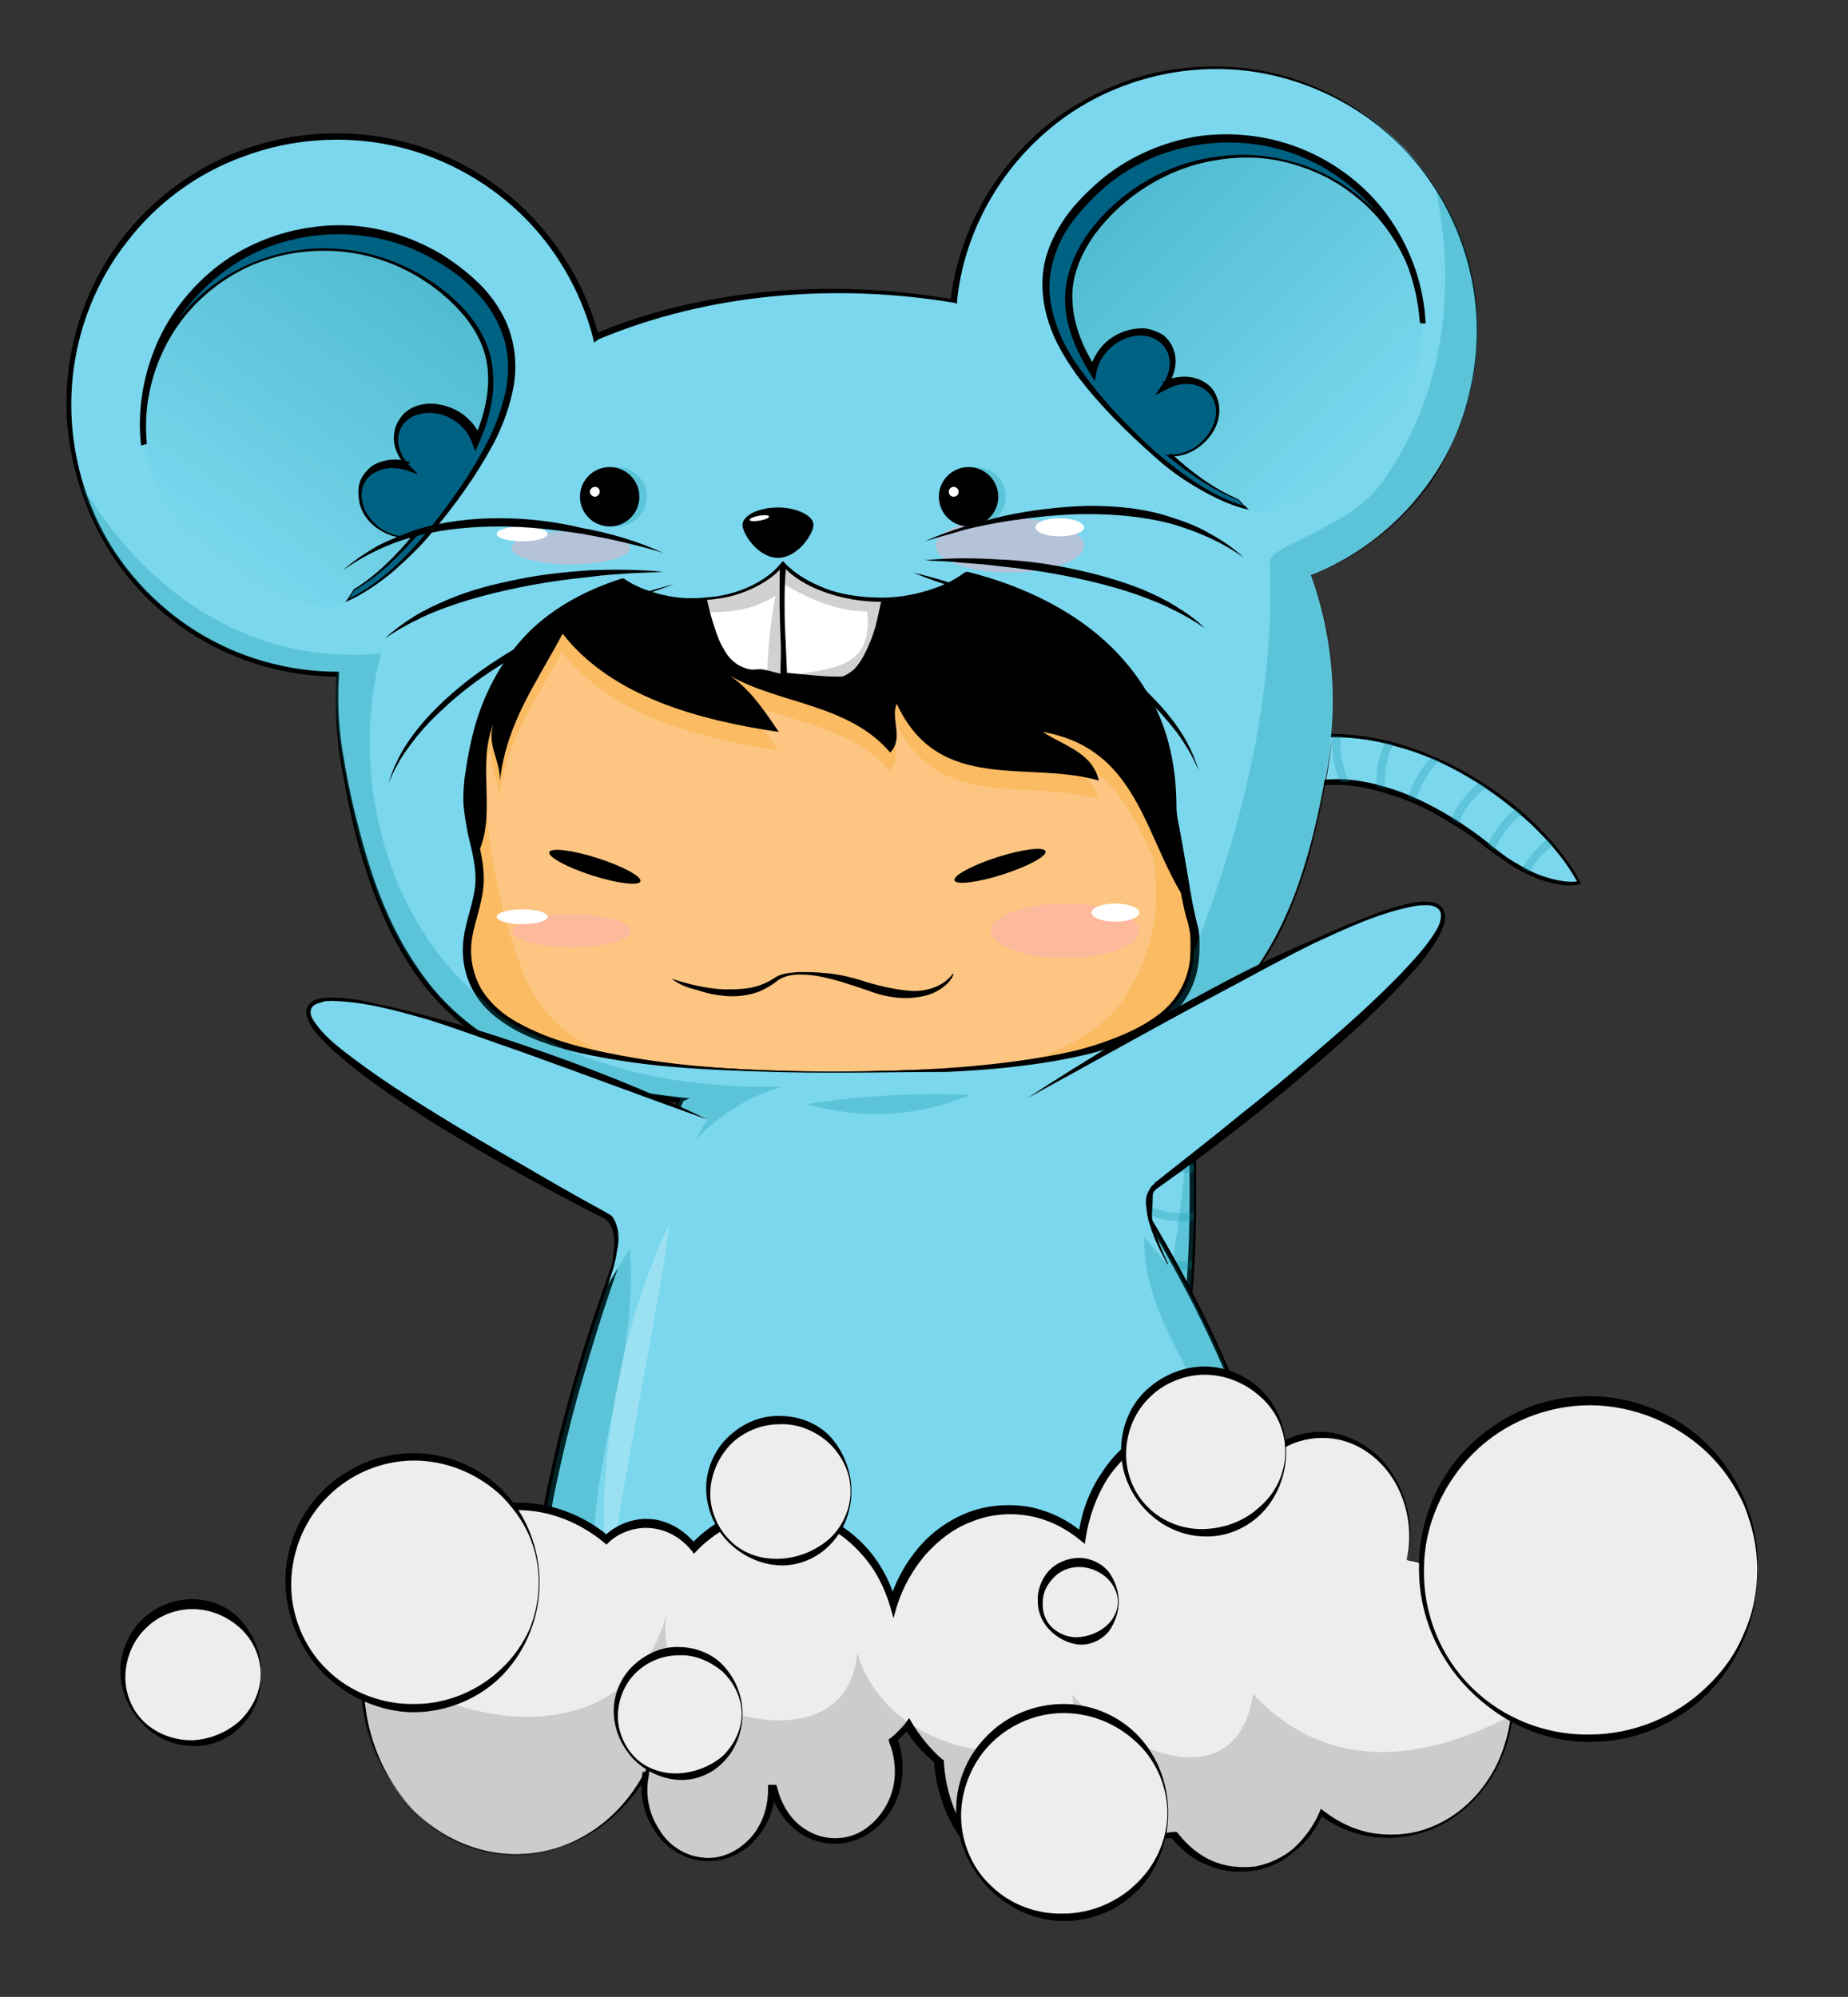 <?xml version="1.0" encoding="utf-8"?>
<!-- Generator: Adobe Illustrator 15.1.0, SVG Export Plug-In . SVG Version: 6.00 Build 0)  -->
<!DOCTYPE svg PUBLIC "-//W3C//DTD SVG 1.1//EN" "http://www.w3.org/Graphics/SVG/1.1/DTD/svg11.dtd">
<svg version="1.1" id="rat" xmlns="http://www.w3.org/2000/svg" xmlns:xlink="http://www.w3.org/1999/xlink" x="0px" y="0px"
	 width="224px" height="242px" viewBox="0 0 224 242" style="enable-background:new 0 0 224 242;" xml:space="preserve">
<rect x="0" y="0" width="224" height="242" fill="#333333" stroke="none"/>
<style type="text/css">
<![CDATA[
	.st0{fill:#7AD7EE;}
	.st1{opacity:0.14;}
	.st2{opacity:0.18;}
	.st3{opacity:0.25;}
	.st4{fill:#EDEDED;}
	.st5{opacity:0.38;fill:url(#SVGID_3_);}
	.st6{opacity:0.38;fill:url(#SVGID_4_);}
	.st7{opacity:0.45;fill:#FDACBD;}
	.st8{opacity:0.24;fill:#F69D01;}
	.st9{fill:#FCC581;}
	.st10{opacity:0.25;fill:#078D9E;}
	.st11{fill:#FFFFFF;}
	.st12{fill:none;stroke:#078D9E;stroke-miterlimit:10;}
	.st13{fill:#006283;}
	.st14{opacity:0.25;clip-path:url(#SVGID_2_);}
]]>
</style>
<g>
	<g>
		<g>
			<path class="st0" d="M111.8,173.8c0,0,31.5,7.4,27-38.6c-4.5-46,19.7-53,40-40.7c9.4,5.7,12.6,12.5,12.6,12.5s-4,1.2-11.1-4.6
				c0,0-31.3-26.5-36.4,19.1c0,0,3.5,44.4-3.8,50.4c-7.3,6.1-29,17.6-36.1,5.4L111.8,173.8z"/>
			<g>
				<path d="M111.8,173.8c6.1,1.1,12.8-0.1,17.7-4c2.4-1.9,4.3-4.4,5.7-7.2c1.4-2.8,2.2-5.8,2.8-8.9c1.1-6.1,0.9-12.4,0.3-18.7
					c-0.6-6.3-0.7-12.6,0-18.9c0.8-6.2,2.4-12.6,5.9-17.9c1.8-2.6,4.1-4.9,6.8-6.5c2.7-1.6,5.9-2.5,9-2.7c6.3-0.4,12.6,1.7,18,4.8
					c2.7,1.6,5.3,3.4,7.6,5.6c2.3,2.2,4.4,4.6,5.9,7.4l0.1,0.3l-0.3,0.1c-1.5,0.3-3-0.1-4.3-0.5c-1.4-0.5-2.7-1.1-3.9-1.9
					c-1.2-0.8-2.4-1.6-3.5-2.5c-1.1-0.9-2.3-1.7-3.5-2.4c-2.4-1.5-4.9-2.8-7.6-3.6c-2.7-0.9-5.5-1.4-8.2-1.1
					c-2.8,0.3-5.4,1.4-7.4,3.3c-2.1,1.8-3.6,4.2-4.8,6.8c-2.3,5.1-3.4,10.7-4,16.3l0-0.1c0.6,7.7,0.9,15.3,0.9,23
					c0,3.8-0.1,7.7-0.4,11.5c-0.3,3.8-0.7,7.7-1.8,11.4c-0.3,0.9-0.6,1.9-1.1,2.7c-0.4,0.9-1.1,1.8-1.9,2.4
					c-1.5,1.2-3.1,2.3-4.8,3.3c-3.3,2-6.8,3.7-10.4,5c-3.6,1.3-7.4,2.3-11.3,2.1c-1.9-0.1-3.9-0.5-5.6-1.4c-1.7-0.9-3.1-2.4-4.1-4.1
					l-0.1-0.1l0.1-0.1L111.8,173.8L111.8,173.8z M111.8,173.9l-7.7,3.6l0.1-0.2c1,1.6,2.3,3,4,3.8c1.7,0.9,3.6,1.2,5.4,1.3
					c3.8,0.1,7.5-0.9,11.1-2.2c3.6-1.3,7-3.1,10.2-5.1c1.6-1,3.2-2.1,4.6-3.3c1.4-1.1,2.1-2.9,2.6-4.7c1-3.6,1.4-7.4,1.7-11.2
					c0.3-3.8,0.4-7.6,0.4-11.4c0-7.6-0.3-15.3-0.8-22.9l0-0.1l0,0c0.7-5.7,1.7-11.3,4.2-16.6c1.2-2.6,2.8-5.1,5-7
					c2.2-1.9,5-3.2,7.9-3.4c2.9-0.3,5.8,0.3,8.5,1.2c2.7,0.9,5.3,2.3,7.7,3.8c1.2,0.8,2.4,1.6,3.5,2.5c1.1,0.9,2.2,1.8,3.4,2.5
					c1.2,0.7,2.4,1.4,3.8,1.8c1.3,0.4,2.7,0.7,4,0.5l-0.1,0.3c-1.4-2.7-3.5-5.1-5.8-7.3c-2.3-2.1-4.8-4-7.5-5.6
					c-2.7-1.6-5.6-2.9-8.6-3.7c-3-0.9-6.1-1.3-9.2-1.1c-3.1,0.2-6.2,1.1-8.8,2.7c-2.7,1.6-4.9,3.9-6.6,6.5
					c-3.4,5.2-4.9,11.5-5.6,17.7c-0.7,6.2-0.5,12.5,0.1,18.7c0.6,6.3,0.7,12.6-0.4,18.9c-0.6,3.1-1.5,6.2-2.9,9
					c-1.4,2.8-3.4,5.4-6,7.3c-2.5,2-5.5,3.2-8.7,3.8C118.1,174.5,114.9,174.5,111.8,173.9z"/>
			</g>
		</g>
		<path class="st10" d="M114.5,178c0,0,0-2.2,0-3.8c-1.7-0.1-2.7-0.4-2.7-0.4l-7.8,3.5c7,12.1,28.7,0.6,36.1-5.4
			c5-4.1,4.9-26.2,4.4-39.7C142.3,154.6,141.5,181.1,114.5,178z"/>
		<g>
			<defs>
				<path id="SVGID_1_" d="M111.8,173.8c0,0,31.5,7.4,27-38.6c-4.5-46,19.7-53,40-40.7c9.4,5.7,12.6,12.5,12.6,12.5s-4,1.2-11.1-4.6
					c0,0-31.3-26.5-36.4,19.1c0,0,3.5,44.4-3.8,50.4c-7.3,6.1-29,17.6-36.1,5.4L111.8,173.8z"/>
			</defs>
			<clipPath id="SVGID_2_">
				<use xlink:href="#SVGID_1_"  style="overflow:visible;"/>
			</clipPath>
			<g class="st14">
				<g>
					<path class="st12" d="M113.8,172.7c0,0-4.3,5.4-1,11.8"/>
					<path class="st12" d="M118.1,172.7c0,0-4.3,5.4-1,11.8"/>
					<path class="st12" d="M121.4,172.5c0,0-3.2,6.2,1.3,11.8"/>
					<path class="st12" d="M124.6,171.1c0,0-1.7,6.7,3.8,11.2"/>
					<path class="st12" d="M133.9,161c0,0,3.7,5.9,10.8,4.8"/>
					<path class="st12" d="M134.1,156.2c0,0,4.9,4.9,11.6,2.4"/>
					<path class="st12" d="M134.9,150.3c0,0,4.9,4.9,11.6,2.4"/>
					<path class="st12" d="M135.6,144.4c0,0,4.9,4.9,11.6,2.4"/>
					<path class="st12" d="M136.4,138.5c0,0,4.9,4.9,11.6,2.4"/>
					<path class="st12" d="M135.6,132.6c0,0,4.9,4.9,11.6,2.4"/>
					<path class="st12" d="M136.4,125.7c0,0,4.9,4.9,11.6,2.4"/>
					<path class="st12" d="M136.4,118.5c0,0,4.9,4.9,11.6,2.4"/>
					<path class="st12" d="M136.7,112.5c0,0,4.2,5.5,11.2,4"/>
					<path class="st12" d="M138.2,107c0,0,4.2,5.5,11.2,4"/>
					<path class="st12" d="M139.7,100.8c0,0,3.5,6,10.6,5.2"/>
					<path class="st12" d="M143.3,94.9c0,0,2.2,6.6,9.4,7.3"/>
					<path class="st12" d="M148.9,90.3c0,0,0.7,6.9,7.6,9.1"/>
					<path class="st12" d="M155.7,87.1c0,0-1.4,6.8,4.5,11"/>
					<path class="st12" d="M163,85.3c0,0-3.1,6.2,1.5,11.8"/>
					<path class="st12" d="M170.6,86.8c0,0-5,4.8-2.6,11.6"/>
					<path class="st12" d="M176.7,89.9c0,0-6.2,3.1-5.9,10.3"/>
					<path class="st12" d="M182.9,93.3c0,0-6.6,2.2-7.3,9.3"/>
					<path class="st12" d="M187.3,96.5c0,0-6.6,2.2-7.3,9.3"/>
					<path class="st12" d="M191,100.3c0,0-6.6,2.2-7.3,9.3"/>
					<path class="st12" d="M127.2,169.9c0,0-0.5,5.3,7.7,6.7"/>
					<path class="st12" d="M131.5,167.2c0,0,0.3,5.3,8.5,5.5"/>
				</g>
			</g>
		</g>
	</g>
	<g>
		<path class="st9" d="M143.7,106.1c-1-6.6-1.4-6.2-1.5-9.3c-0.4-20.3-19.7-29.8-43.6-29.8c-23.8,0-40.8,4.7-42.7,28.5
			c-0.3,3.7,1.6,7.6,1.5,11c0,3.4-1.5,5.7-1.5,8.6c0,9.5,10.6,15.1,45.2,15.1c34.6,0,44.2-5.6,44.2-15.1
			C145.3,111.6,144.8,112.7,143.7,106.1z"/>
		<g>
			<path d="M143.7,106.1c-0.2-1.3-0.4-2.7-0.7-4c-0.2-1.3-0.6-2.6-0.8-4c-0.1-1.4-0.1-2.7-0.3-4c-0.1-1.3-0.4-2.7-0.8-3.9
				c-1.4-5.2-4.5-9.8-8.7-13.1c-4.2-3.3-9.1-5.6-14.2-7c-5.1-1.5-10.5-2.2-15.8-2.5c-5.3-0.2-10.7-0.1-16.1,0.3
				c-5.3,0.5-10.7,1.5-15.5,3.8c-2.4,1.1-4.7,2.6-6.6,4.4c-1.9,1.8-3.5,4-4.7,6.4c-1.2,2.4-2,5-2.5,7.6c-0.3,1.3-0.5,2.6-0.6,4
				c-0.1,0.7-0.1,1.3-0.2,2c0,0.7,0,1.3,0.1,2c0.3,2.6,1.3,5.2,1.5,8c0.1,1.4-0.2,2.8-0.5,4.1c-0.3,1.3-0.7,2.6-0.9,3.9
				c-0.3,2.6,0.4,5.3,2.1,7.2c1.7,2,4,3.3,6.5,4.3c4.9,1.9,10.3,2.7,15.6,3.3c5.3,0.5,10.7,0.8,16.1,0.9c5.4,0.1,10.7,0,16.1-0.2
				c5.4-0.2,10.7-0.6,16-1.6c2.6-0.5,5.2-1.1,7.7-2.1c2.5-1,4.9-2.3,6.6-4.4c0.8-1,1.5-2.2,1.8-3.5c0.3-1.3,0.4-2.6,0.3-4
				c0-1.3-0.5-2.6-0.8-3.9C144.1,108.8,143.9,107.5,143.7,106.1z M143.8,106.1c0.2,1.3,0.5,2.7,0.8,4c0.3,1.3,0.8,2.6,0.8,4
				c0.1,1.3,0,2.7-0.3,4c-0.3,1.3-0.9,2.6-1.8,3.6c-1.7,2.2-4.1,3.6-6.6,4.6c-2.5,1-5.1,1.7-7.8,2.3c-5.3,1.1-10.7,1.6-16.1,1.9
				c-5.4,0.3-10.8,0.3-16.2,0.3c-5.4-0.1-10.8-0.3-16.2-0.9c-5.4-0.6-10.8-1.5-15.9-3.5c-2.5-1-5-2.4-6.8-4.6
				c-1.8-2.2-2.5-5.1-2.2-7.9c0.2-1.4,0.6-2.7,1-4c0.3-1.3,0.6-2.6,0.5-3.9c-0.1-2.6-1.1-5.2-1.4-7.9c-0.1-0.7-0.1-1.4-0.1-2.1
				c0-0.7,0.1-1.4,0.2-2c0.2-1.3,0.4-2.7,0.7-4c0.6-2.6,1.4-5.2,2.7-7.7C60.4,80,62,77.8,64,76c2-1.8,4.3-3.4,6.7-4.5
				c4.9-2.3,10.3-3.4,15.6-4c2.7-0.3,5.4-0.5,8.1-0.6c2.7-0.1,5.4-0.1,8.1,0c5.4,0.2,10.8,0.9,16,2.5c5.2,1.5,10.2,3.9,14.4,7.4
				c4.2,3.5,7.3,8.3,8.6,13.5c0.3,1.3,0.6,2.6,0.7,4c0.2,1.3,0.1,2.7,0.2,4c0.1,1.3,0.5,2.6,0.7,4
				C143.4,103.5,143.6,104.8,143.8,106.1z"/>
		</g>
	</g>
	<path class="st8" d="M145.9,113.9c-0.5-1-1.2-2.4-1.7-5.7c-1-6.6-1.4-6.2-1.5-9.3c-0.1-2.6-0.4-5-1.1-7.3
		c-1.6-7.7-6.3-13.5-13-17.6c0.3,0.8,0.6,1.5,0.9,2.3c-7.8-4.8-18.6-7.2-30.4-7.2c-13.6,0-24.9,1.5-32.5,7.3c-3,2.3-5.5,5.2-7.2,9
		c0.2-1.4,0.4-2.9,0.7-4.3c-2.2,3.8-3.7,8.5-4.2,14.5c-0.3,3.7,1.6,7.6,1.5,11c0,3.4-1.5,5.7-1.5,8.6c0,6.6,5.1,11.4,19.9,13.6
		c-5.8-2.1-10.3-5.4-12.4-10.9c-2.6-6.8-4.4-14.9-4.6-23.4c0.1-1.6,0.3-3.1,0.9-4.5c-0.8,2.5,0.8,4.2,0.8,6.8
		c0.8-7,4.4-11.8,7.6-17.8c6,7.7,16.7,10.5,26.2,11.9c-1.7-2.5-3.4-5.1-5.9-6.8c5.9,3.4,14.4,3.4,19.4,9.3c1.7-1.7,0-4.2,0.8-5.9
		c5.1,11,16,6.8,24.5,9.3c-0.8-3.4-4.2-4.2-6.8-5.9c8.1,1.4,10.8,7.2,13.5,13.1c0.8,5.1,0.3,10.2-2.4,15c-2.6,5.6-8.2,8.2-14.5,10.3
		c16.9-2.1,22.2-7,22.2-14c0-1,0-1.6-0.1-2.1C145.4,113.3,145.7,113.6,145.9,113.9z"/>
	<path d="M145.9,111.9c-0.5-1-1.2-2.4-1.7-5.7c-1-6.6-1.4-6.2-1.5-9.3c-0.4-20.3-19.7-29.8-43.6-29.8c-13.6,0-24.9,1.5-32.5,7.3
		c-5.7,4.3-9.4,11-10.2,21.2c-0.2,2.8,0.8,5.7,1.3,8.3c2.7-4.9,0-11.1,2.1-16.1c-0.8,2.5,0.8,4.2,0.8,6.8c0.8-7,4.4-11.8,7.6-17.8
		c6,7.7,16.7,10.5,26.2,11.9c-1.7-2.5-3.4-5.1-5.9-6.8c5.9,3.4,14.4,3.4,19.4,9.3c1.7-1.7,0-4.2,0.8-5.9c5.1,11,16,6.8,24.5,9.3
		c-0.8-3.4-4.2-4.2-6.8-5.9C139.5,91,138.7,104.4,145.9,111.9z"/>
	<g>
		<path d="M81.4,118.6c2.1,0.7,4.2,1.2,6.4,1.3c1.1,0,2.1,0,3.2-0.2c1-0.2,2-0.6,2.9-1.2l0,0c0.9-0.6,1.9-0.6,2.9-0.7
			c1,0,1.9,0,2.9,0.1c1.9,0.1,3.8,0.6,5.6,1.2c1.8,0.5,3.6,0.9,5.4,1c1.8,0,3.7-0.6,4.8-2.1l0.1,0c-0.3,0.9-1.1,1.6-2,2.1
			c-0.9,0.5-1.9,0.7-2.8,0.8c-2,0.2-3.9-0.2-5.7-0.9c-1.8-0.6-3.5-1.2-5.4-1.6c-0.9-0.2-1.8-0.3-2.8-0.3c-0.9,0-1.9,0.2-2.6,0.7l0,0
			l0,0c-0.9,0.7-1.9,1.3-3,1.6c-1.1,0.3-2.3,0.4-3.4,0.3c-1.1-0.1-2.2-0.3-3.3-0.7C83.3,119.7,82.3,119.3,81.4,118.6L81.4,118.6z"/>
	</g>
	<ellipse transform="matrix(0.952 -0.305 0.305 0.952 -26.258 42.06)" cx="121.3" cy="104.9" rx="5.8" ry="1.1"/>
	<ellipse transform="matrix(-0.952 -0.305 0.305 -0.952 108.756 226.899)" cx="72.1" cy="104.9" rx="5.8" ry="1.1"/>
	<ellipse class="st7" cx="129.1" cy="112.8" rx="9" ry="3.3"/>
	<path class="st11" d="M138.1,110.6c0,0.6-1.3,1.1-2.9,1.1c-1.6,0-2.9-0.5-2.9-1.1c0-0.6,1.3-1.1,2.9-1.1
		C136.8,109.5,138.1,110,138.1,110.6z"/>
	<ellipse class="st7" cx="69.3" cy="112.8" rx="7.2" ry="2"/>
	<g>
		<path class="st11" d="M84.5,64.8c0,0,0,17.1,6.9,16.4c1.2-0.1,2.4,0.5,3.5,0.6c-0.1-6-0.1-12.5,0.4-18.5
			C91.2,62.5,87,62.5,84.5,64.8z"/>
		<path d="M84.6,64.8c0.2,1.9,0.4,3.8,0.7,5.7c0.3,1.9,0.7,3.7,1.3,5.5c0.3,0.9,0.6,1.8,1.1,2.6c0.4,0.8,1,1.5,1.8,2
			c0.4,0.2,0.8,0.4,1.3,0.5c0.4,0.1,0.9,0,1.4,0c1,0.1,1.9,0.5,2.8,0.6l-0.2,0.2c-0.1-3.1-0.3-6.2-0.3-9.3c0-3.1,0-6.2,0.4-9.3
			l0.4,0.5c-1.8-0.4-3.6-0.7-5.5-0.6C87.9,63.3,86.1,63.7,84.6,64.8z M84.5,64.8c0.6-0.7,1.5-1.2,2.4-1.6c0.9-0.4,1.9-0.6,2.8-0.7
			c1.9-0.2,3.9,0,5.7,0.3l0.4,0.1l0,0.5c-0.2,3.1-0.4,6.1-0.5,9.2c-0.1,3.1-0.3,6.2-0.2,9.3l0,0.2l-0.2,0c-1-0.2-1.9-0.6-2.8-0.6
			c-0.4,0-0.9,0.1-1.4,0c-0.5,0-1-0.2-1.5-0.4c-0.9-0.5-1.6-1.2-2.2-2.1c-0.6-0.8-1-1.7-1.3-2.7c-0.6-1.9-1-3.8-1.2-5.7
			C84.4,68.7,84.3,66.7,84.5,64.8L84.5,64.8L84.5,64.8z"/>
	</g>
	<g>
		<path class="st11" d="M107.7,67.6c0,0-6.2-3-12.4-4.2c-0.5,6-0.5,12.6-0.4,18.5c3.8,0.5,6.7,0.6,6.7,0.6S106.7,83.5,107.7,67.6z"
			/>
		<path d="M107.7,67.6c-2-0.8-4.1-1.5-6.1-2.2c-2.1-0.7-4.2-1.2-6.3-1.7l0.5-0.4c-0.3,3.1-0.7,6.1-0.7,9.2c0,1.5,0,3.1,0.1,4.6
			l0.2,4.6L95,81.5c2.2,0.2,4.5,0.5,6.7,0.5h0l0.1,0c0.1,0,0.5,0,0.7-0.2c0.3-0.1,0.5-0.3,0.8-0.5c0.5-0.4,0.9-1,1.2-1.5
			c0.7-1.2,1.2-2.5,1.6-3.8C106.8,73.2,107.3,70.4,107.7,67.6z M107.8,67.6c0,2.9-0.2,5.8-0.9,8.6c-0.3,1.4-0.8,2.8-1.5,4.1
			c-0.4,0.7-0.8,1.3-1.4,1.8c-0.3,0.3-0.6,0.5-1,0.7c-0.4,0.2-0.8,0.3-1.4,0.2l0.1,0c-2.3-0.1-4.5-0.3-6.8-0.7l-0.3-0.1v-0.3
			c0-1.5,0.1-3.1,0.1-4.6l0.1-4.6c0.1-3.1,0-6.2,0.2-9.3l0-0.5l0.5,0.1c2.2,0.4,4.3,1.1,6.4,1.8C103.8,65.5,105.8,66.4,107.8,67.6
			L107.8,67.6L107.8,67.6z"/>
	</g>
	<path class="st2" d="M95.3,63.3c-4.2-0.8-8.3-0.8-10.8,1.5c0,0,0,4.9,1.1,9.4c2.8,0,5.6-0.2,8.4-2c-0.6,3.1-0.9,6.2-1,9.2
		c0.7,0.2,1.3,0.4,1.9,0.5C94.8,75.9,94.8,69.3,95.3,63.3z"/>
	<path class="st2" d="M95.3,63.3c-0.2,2.4-0.3,4.9-0.4,7.4c2.9,1.8,6.5,3.4,10.2,3.4c0.8,7.1-4.5,6.8-9.3,7.8
		c3.3,0.4,5.8,0.5,5.8,0.5s5,1.1,6-14.9C107.7,67.6,101.6,64.5,95.3,63.3z"/>
	<ellipse class="st11" cx="63.3" cy="111.1" rx="3.1" ry="0.9"/>
	<g>
		<g>
			<path class="st0" d="M179.1,40c0-17.6-14.2-31.8-31.8-31.8c-16.4,0-29.9,12.4-31.6,28.4c-4.5-0.8-9.3-1.2-14.4-1.2
				c-10.9,0-20.6,2-28.9,5.5c-3.6-14-16.3-24.4-31.5-24.4C22.9,16.5,8.3,31,8.3,49c0,17.9,14.5,32.5,32.5,32.5c0,0,0.1,0,0.1,0
				c-0.3,3.5-0.1,7.1,0.6,10.7c4.5,25.3,13.2,37.7,41,41c0,0,0,0,0,0c0,0-11.2,24.5-15.9,47.9C62,204.4,79,206.4,104.9,207
				c25.9,0.5,55.6-4.8,47.7-30.2c-6.5-21.1-20-39.5-24.4-45.1c21.9-4.9,29.2-17.3,32.8-39.8c1.2-7.6,0.4-15.2-2.1-22.2
				C170.7,65,179.1,53.5,179.1,40z M101.1,129.9c-34.2,0-44.6-5.6-44.6-14.9c0-2.8,1.5-5.1,1.5-8.5c0-3.4-1.8-7.2-1.5-10.9
				c1.2-14.6,8.2-21.9,18.9-25.4c2.2,1.5,5.2,2.4,8.7,2.4c4.7,0,8.7-1.8,10.7-4.3c2.3,2.6,6.8,4.3,11.8,4.3c4.1,0,7.9-1.2,10.3-3
				c14.4,3.8,24.5,12.7,24.8,27.2c0.1,3.1,0.5,2.6,1.5,9.2c1,6.5,1.5,5.4,1.5,8.9C144.7,124.4,135.3,129.9,101.1,129.9z"/>
		</g>
		<g>
			<path d="M179,40c0-8-3.2-16-8.7-21.8c-5.5-5.8-13.3-9.4-21.3-9.8c-8-0.4-16.1,2.3-22.1,7.5c-6.1,5.2-10.1,12.7-10.9,20.6l0,0.3
				l-0.3-0.1c-7.2-1.2-14.6-1.5-21.9-0.8c-7.3,0.7-14.5,2.4-21.2,5.2L72,41.5L71.9,41c-1.5-5.8-4.6-11.1-8.9-15.2
				c-4.3-4.1-9.8-7-15.6-8.2c-5.8-1.2-12-0.8-17.7,1.3C24,20.9,19,24.6,15.4,29.3c-3.7,4.7-6,10.5-6.6,16.5
				c-0.6,6,0.5,12.1,3.1,17.5c2.6,5.4,6.8,10,11.9,13.2c5.1,3.2,11.1,4.9,17.1,4.9l0.2,0l0,0.2c-0.2,3.1-0.1,6.2,0.4,9.3
				c0.5,3.1,1.1,6.1,1.9,9.1c1.5,6,3.6,12,7.1,17.1c1.7,2.6,3.8,4.9,6.2,6.8c2.4,1.9,5.1,3.5,7.9,4.7c5.7,2.5,11.8,3.7,18,4.4l1,0.1
				l-0.9,0.4c0,0,0.1,0,0.1-0.1l0.1-0.1c-3.8,8.6-7.1,17.4-10,26.3c-1.4,4.5-2.8,9-3.9,13.5c-0.6,2.3-1.1,4.6-1.6,6.9
				c-0.5,2.3-0.9,4.6-0.9,6.9c-0.1,2.3,0.1,4.6,0.8,6.8c0.6,2.2,1.9,4.2,3.5,5.8c1.7,1.6,3.7,2.7,5.8,3.6c2.1,0.8,4.4,1.4,6.7,1.9
				c4.6,0.9,9.3,1.2,14,1.4c4.7,0.2,9.4,0.3,14.1,0.2c4.7-0.1,9.4-0.4,14-1.1c4.6-0.7,9.2-1.6,13.6-3.3c4.3-1.6,8.5-4,11.4-7.6
				c1.4-1.8,2.4-3.9,2.9-6.1c0.5-2.2,0.5-4.6,0.2-6.8c-0.3-2.3-1-4.5-1.7-6.7c-0.7-2.2-1.6-4.4-2.4-6.6c-1.8-4.3-3.8-8.6-6-12.7
				c-4.4-8.3-9.5-16.2-15.2-23.6l-0.4-0.5l0.6-0.1c6.3-1.4,12.6-3.6,17.7-7.6c2.6-2,4.8-4.4,6.6-7.1c1.8-2.7,3.2-5.6,4.4-8.7
				c1.1-3,2-6.2,2.7-9.4c0.7-3.2,1.3-6.4,1.7-9.6c0.6-6.5-0.2-13.1-2.4-19.2l-0.1-0.1l0.1-0.1c5.9-2.3,11-6.4,14.6-11.6
				C177.1,52.7,179,46.4,179,40z M179.1,40c0,6.4-1.9,12.7-5.5,18c-3.6,5.3-8.7,9.4-14.7,11.8l0.1-0.2c2.3,6.2,3.1,12.8,2.5,19.4
				c-0.3,3.3-0.9,6.5-1.6,9.7c-0.7,3.2-1.5,6.4-2.7,9.5c-1.1,3.1-2.6,6.1-4.4,8.8c-1.8,2.7-4.1,5.2-6.7,7.3
				c-5.2,4.1-11.6,6.5-17.9,7.9l0.2-0.7c5.8,7.4,11,15.4,15.4,23.7c2.2,4.2,4.2,8.4,6,12.8c0.9,2.2,1.7,4.4,2.5,6.6
				c0.7,2.2,1.5,4.5,1.8,6.9c0.3,2.4,0.3,4.8-0.2,7.2c-0.5,2.4-1.6,4.6-3.1,6.5c-3,3.8-7.4,6.2-11.8,7.9c-4.5,1.7-9.1,2.7-13.8,3.3
				c-4.7,0.7-9.4,1-14.1,1.1c-4.7,0.1-9.4-0.1-14.1-0.2c-4.7-0.2-9.4-0.5-14.1-1.4c-2.3-0.4-4.6-1-6.9-1.9c-2.2-0.9-4.4-2.1-6.1-3.8
				c-1.8-1.7-3.1-3.8-3.7-6.1c-0.7-2.3-0.9-4.7-0.8-7.1c0.1-2.4,0.5-4.7,1-7c0.5-2.3,1-4.6,1.6-6.9c1.2-4.6,2.5-9.1,4-13.6
				c3-8.9,6.3-17.7,10.2-26.3l0,0l0,0c0,0,0,0,0.1-0.1l0.1,0.6c-6.2-0.8-12.4-2-18.1-4.5c-2.9-1.3-5.6-2.9-8-4.8
				c-2.4-2-4.6-4.3-6.3-6.9c-3.5-5.2-5.6-11.2-7.1-17.2c-0.7-3-1.3-6.1-1.8-9.2c-0.4-3.1-0.5-6.2-0.3-9.3l0.2,0.2
				c-6.1,0-12.1-1.7-17.3-4.9c-5.2-3.2-9.4-7.8-12.1-13.3C8.8,58,7.6,51.8,8.2,45.7c0.6-6.1,2.9-12,6.6-16.8
				c3.7-4.8,8.8-8.6,14.5-10.7c5.7-2.1,12-2.6,18-1.4c6,1.2,11.6,4.1,16.1,8.4c4.4,4.2,7.7,9.7,9.2,15.6l-0.6-0.3
				c6.8-2.9,14.1-4.5,21.5-5.2c7.4-0.6,14.8-0.3,22.1,1l-0.4,0.3c0.9-8.1,5-15.7,11.2-21c3.1-2.6,6.7-4.6,10.5-5.9
				c3.8-1.3,7.9-1.8,12-1.6c8.1,0.4,15.9,4.1,21.4,10C176,23.9,179.2,32,179.1,40z"/>
			<path d="M101.1,130c-4.4,0-8.7-0.1-13.1-0.3c-4.4-0.2-8.7-0.5-13-1.2c-4.3-0.7-8.7-1.6-12.6-3.7c-1.9-1.1-3.8-2.5-4.9-4.5
				c-1.2-2-1.6-4.3-1.3-6.6c0.3-2.3,1.2-4.3,1.4-6.4c0.2-2.1-0.4-4.2-0.9-6.3c-0.2-1.1-0.4-2.2-0.5-3.3c-0.1-1.1,0-2.3,0.1-3.3
				c0.3-2.2,0.7-4.4,1.3-6.5c1.2-4.2,3.4-8.2,6.5-11.3c3.1-3.1,7.2-5.2,11.3-6.5l0.1,0l0.1,0c1.4,1,3.1,1.6,4.8,2
				c1.7,0.4,3.4,0.5,5.2,0.3c1.7-0.1,3.4-0.5,5-1.2c1.6-0.7,3.1-1.7,4.1-3l0.2-0.2l0.2,0.2c1.3,1.4,3.1,2.4,4.9,3.1
				c1.8,0.7,3.8,1,5.8,1.1c2,0.1,3.9-0.1,5.8-0.6c1.9-0.5,3.7-1.2,5.3-2.4l0.2-0.1l0.2,0c4.4,1.1,8.7,2.8,12.6,5.3
				c3.9,2.5,7.2,5.8,9.5,9.9c2.3,4,3.2,8.7,3.2,13.3c0,1.1,0.3,2.1,0.5,3.3c0.2,1.1,0.4,2.2,0.6,3.4c0.4,2.2,0.7,4.5,1.2,6.6
				c0.1,0.5,0.3,1.1,0.4,1.7c0.1,0.6,0.1,1.2,0.1,1.8c0,1.1-0.1,2.3-0.4,3.5c-0.6,2.3-2,4.3-3.9,5.7c-1.9,1.4-4,2.4-6.2,3.1
				c-2.2,0.7-4.4,1.2-6.6,1.6c-4.5,0.8-9,1.2-13.5,1.4C110.1,129.9,105.6,130,101.1,130z M101.1,129.9c9-0.1,18.1-0.4,27-2.1
				c2.2-0.4,4.4-1,6.5-1.8c2.1-0.8,4.1-1.7,5.9-3.1c1.7-1.3,3-3.2,3.5-5.3c0.3-1.1,0.3-2.1,0.3-3.2c0-0.6,0-1.1-0.1-1.6
				c-0.1-0.5-0.2-1.1-0.4-1.6c-0.6-2.2-0.9-4.5-1.3-6.7c-0.2-1.1-0.4-2.2-0.6-3.3c-0.2-1.1-0.5-2.2-0.6-3.4c0-2.3-0.2-4.5-0.7-6.6
				c-0.5-2.2-1.3-4.2-2.3-6.2c-2.1-3.9-5.3-7.1-9.1-9.6c-3.7-2.4-7.9-4.1-12.3-5.3l0.4-0.1c-1.7,1.2-3.6,2-5.6,2.4
				c-2,0.5-4,0.6-6,0.5c-2-0.1-4-0.5-5.9-1.2c-1.9-0.7-3.7-1.7-5.1-3.3l0.4,0c-1.1,1.4-2.7,2.4-4.3,3.1c-1.6,0.7-3.4,1.1-5.2,1.2
				c-3.5,0.2-7.2-0.4-10.1-2.4l0.1,0c-4.1,1.3-8.1,3.4-11.1,6.5c-3.1,3.1-5.1,7-6.2,11.2c-0.6,2.1-0.9,4.2-1.1,6.4
				c-0.1,1.1-0.2,2.1-0.1,3.2c0.1,1.1,0.3,2.1,0.6,3.2c0.5,2.1,1.1,4.3,0.9,6.6c-0.2,2.3-1.1,4.4-1.4,6.4c-0.3,2.1,0.1,4.2,1.1,6
				c1.1,1.8,2.7,3.2,4.6,4.2c3.8,2.1,8,3.1,12.3,3.9C83.6,129.5,92.4,129.8,101.1,129.9z"/>
		</g>
	</g>
	<path class="st10" d="M97.8,133.8c6.4-1,13-1.4,19.8-1.1C110.7,135.5,104.2,135.6,97.8,133.8z"/>
	<path class="st7" d="M131.4,66.1c0,1.8-4,3.3-9,3.3c-5,0-9-1.5-9-3.3c0-1.8,4-3.3,9-3.3C127.3,62.8,131.4,64.3,131.4,66.1z"/>
	<path class="st11" d="M131.4,63.9c0,0.6-1.3,1.1-3,1.1c-1.6,0-2.9-0.5-2.9-1.1s1.3-1.1,2.9-1.1C130,62.8,131.4,63.3,131.4,63.9z"/>
	<path class="st7" d="M76.4,66.4c0,1.1-3.2,2-7.2,2c-4,0-7.2-0.9-7.2-2c0-1.1,3.2-2,7.2-2C73.2,64.4,76.4,65.3,76.4,66.4z"/>
	<ellipse class="st11" cx="63.3" cy="64.7" rx="3.1" ry="0.9"/>
	<path class="st10" d="M76.1,149.5c-0.3,0.5-0.5,1-0.8,1.5c-3.1,8.7-6.6,19.5-8.7,30c-2.5,12.8,1.5,19.2,9.9,22.5
		c-0.7-1.1-1.3-2.2-1.8-3.4C66.9,183.5,78.7,167,76.1,149.5z"/>
	<path class="st10" d="M152.6,176.7c-3.4-11-8.7-21.2-13.6-29.2c-2.5,12.9,11.9,25.1,12.8,37.4c0.3,2.9,0.1,5.7-0.3,8.4
		C154.1,189,154.7,183.6,152.6,176.7z"/>
	<path class="st10" d="M94.8,131.7c-10.3,0.2-20.2-1.4-28.8-5.8c-3.5-1.3-5.9-2.9-7.4-4.7c-11.6-9.3-16.4-27.1-12.4-42
		c-16.4,1.5-28.9-7.9-36.4-20.6c4.1,13.2,16.5,22.8,31,22.8c0,0,0.1,0,0.1,0c-0.3,3.5-0.1,7.1,0.6,10.7c4.5,25.3,13.2,37.7,41,41
		c0,0,0,0,0,0c0,0-2.9,6.5-6.4,15.9c0,0.2,0,0.3,0.1,0.5C80.5,141.5,86.1,134.2,94.8,131.7z"/>
	<g>
		<path class="st0" d="M75.3,151c0.3-0.5,0.5-1,0.8-1.5c0-0.2,0-0.3-0.1-0.5C75.8,149.7,75.5,150.3,75.3,151z"/>
		<g>
			<path d="M75.3,151.1L75.3,151.1c-0.1-0.5-0.1-0.7,0-1c0.1-0.3,0.5-0.4,0.7-0.6l0,0.1c0-0.2-0.1-0.3-0.2-0.5l0.6,0.1
				c0,0.2,0,0.4,0,0.6c0,0.2-0.1,0.4-0.1,0.5C76,150.5,75.8,150.8,75.3,151.1L75.3,151.1z M75.2,151c-0.2-0.4-0.2-0.8-0.1-1.2
				c0-0.2,0.1-0.3,0.2-0.5c0.1-0.2,0.2-0.3,0.4-0.4l0.8-0.6l-0.2,0.7c-0.1,0.2-0.1,0.4-0.1,0.5l0,0l0,0.1c-0.1,0.3,0,0.7-0.1,0.9
				C75.9,150.7,75.7,150.9,75.2,151L75.2,151L75.2,151z"/>
		</g>
	</g>
	<path class="st10" d="M179.1,40c0-6.4-1.9-12.3-5.1-17.2c2.7,12.5,0.9,25.8-6.9,36.2c-4.1,5.1-13.2,7.1-13.2,9.1
		c0.7,15.9-3.3,32.3-9.2,47.2c-0.1,2.7-0.9,5-2.9,7c-0.9,2-1.8,3.9-2.7,5.8c13.6-6.3,19-18,21.9-36.2c1.2-7.6,0.4-15.2-2.1-22.2
		C170.7,65,179.1,53.5,179.1,40z"/>
	<g>
		<path class="st0" d="M85.8,135.6c0,0-44.7-18.5-48.2-13.7c-3.6,4.8,35.8,25.4,35.8,25.4s2.8,0.5,0.1,8.7"/>
		<path d="M85.8,135.7c-7.5-2.7-15-5.5-22.5-8.2c-3.8-1.3-7.5-2.7-11.3-3.9c-3.8-1.1-7.7-2.2-11.7-2.3c-0.5,0-1,0-1.4,0.2
			c-0.5,0.1-0.9,0.3-1.1,0.6c-0.2,0.3-0.2,0.8,0,1.2c0.2,0.4,0.5,0.8,0.8,1.2c1.2,1.5,2.8,2.7,4.4,3.9c3.2,2.4,6.5,4.5,9.9,6.6
			c3.4,2.1,6.8,4.1,10.3,6.1c3.4,2,6.9,4,10.4,5.9l-0.1,0c0.6,0.2,0.8,0.5,1,0.9c0.2,0.4,0.3,0.8,0.4,1.2c0.1,0.8,0.1,1.6-0.1,2.4
			c-0.2,1.6-0.7,3-1.2,4.5l-0.1,0c0.4-1.5,0.8-3,0.9-4.5c0.1-0.8,0.1-1.5-0.1-2.2c-0.1-0.4-0.2-0.7-0.4-1c-0.2-0.3-0.5-0.5-0.6-0.6
			l0,0l0,0c-7.1-3.6-14.1-7.5-20.9-11.7c-3.4-2.2-6.7-4.3-9.9-6.9c-1.6-1.3-3.1-2.6-4.4-4.2c-0.3-0.4-0.6-0.9-0.8-1.4
			c-0.2-0.5-0.3-1.2,0.1-1.7c0.4-0.5,0.9-0.7,1.4-0.8c0.5-0.1,1-0.1,1.5-0.1c2,0,4,0.4,6,0.9c2,0.4,3.9,0.9,5.8,1.4
			c3.9,1,7.7,2.2,11.5,3.5C71.2,129.3,78.6,132.2,85.8,135.7L85.8,135.7z"/>
	</g>
	<g>
		<path class="st0" d="M124.5,133.1c0,0,45.2-27.8,49.9-23.2c4.7,4.6-34.4,33.7-34.4,33.7s-2.9,1,1.3,9.4"/>
		<path d="M124.5,133.1c7.3-4.8,14.9-9.3,22.6-13.4c3.9-2.1,7.8-4,11.8-5.7c2-0.9,4-1.8,6.1-2.6c2-0.8,4.1-1.6,6.3-2
			c0.5-0.1,1.1-0.2,1.7-0.1c0.6,0,1.2,0.1,1.7,0.6c0.5,0.5,0.5,1.2,0.4,1.8c-0.1,0.6-0.4,1.1-0.6,1.6c-1.1,2-2.5,3.7-4,5.3
			c-3,3.3-6.2,6.2-9.5,9.1c-6.6,5.8-13.5,11.2-20.7,16.3l0,0l0,0c-0.2,0.1-0.5,0.4-0.6,0.8c-0.1,0.4-0.2,0.8-0.2,1.2
			c0,0.8,0.1,1.6,0.3,2.5c0.4,1.6,1.1,3.2,1.8,4.7l-0.1,0c-0.8-1.5-1.6-3-2.1-4.7c-0.3-0.8-0.4-1.7-0.5-2.6c0-0.4,0-0.9,0.2-1.3
			c0.2-0.4,0.4-0.9,0.9-1.2l-0.1,0c3.4-2.7,6.9-5.4,10.3-8.2c3.4-2.7,6.8-5.5,10.1-8.4c3.3-2.8,6.6-5.8,9.6-8.9c1.5-1.6,3-3.2,4.1-5
			c0.3-0.5,0.5-0.9,0.6-1.4c0.1-0.5,0.1-1-0.2-1.3c-0.3-0.3-0.8-0.5-1.3-0.5c-0.5,0-1.1,0-1.6,0.1c-4.3,0.8-8.3,2.7-12.2,4.5
			c-3.9,1.9-7.8,4.1-11.6,6.1C139.8,124.6,132.2,128.9,124.5,133.1L124.5,133.1z"/>
	</g>
	<path d="M98.6,63.6c0,1.1-1.9,4-4.3,4c-2.4,0-4.3-2.9-4.3-4c0-1.1,1.9-2.1,4.3-2.1C96.6,61.5,98.6,62.5,98.6,63.6z"/>
	<ellipse transform="matrix(0.984 -0.176 0.176 0.984 -9.635 17.213)" class="st11" cx="92.1" cy="62.8" rx="1.2" ry="0.3"/>
	<g>
		<circle class="st10" cx="118.3" cy="60.2" r="3.6"/>
		<circle cx="117.4" cy="60.2" r="3.6"/>
		<circle class="st11" cx="115.6" cy="59.6" r="0.6"/>
	</g>
	<g>
		<circle class="st10" cx="74.8" cy="60.2" r="3.6"/>
		<circle cx="73.9" cy="60.2" r="3.6"/>
		<path class="st11" d="M72.7,59.6c0,0.3-0.3,0.6-0.6,0.6c-0.3,0-0.6-0.3-0.6-0.6c0-0.3,0.3-0.6,0.6-0.6
			C72.4,59,72.7,59.2,72.7,59.6z"/>
	</g>
	<linearGradient id="SVGID_3_" gradientUnits="userSpaceOnUse" x1="135.001" y1="22.013" x2="166.86" y2="53.872">
		<stop  offset="1.818180e-002" style="stop-color:#078D9E"/>
		<stop  offset="1" style="stop-color:#078D9E;stop-opacity:0"/>
	</linearGradient>
	<path class="st5" d="M153.3,62.5c0,0-20.2-6.7-24.7-26.4c-4.5-19.7,28.1-22.3,34.7-13.1c0,0,13,9.2,7.8,24
		C167.3,57.6,162.5,58.2,153.3,62.5z"/>
	<g>
		<path class="st13" d="M150.1,60.5c-2.7-1.1-5.5-2.9-8.2-5.2c1.2,0,2.4-0.3,3.5-1.2c2.3-1.8,2.9-4.7,1.5-6.5
			c-1.2-1.6-3.6-1.8-5.7-0.8c1.2-1.7,1.3-3.7,0.2-5.2c-1.4-1.8-4.4-1.9-6.7-0.1c-1.2,0.9-2,2.2-2.2,3.5c-4-6.2-4.4-12.4,1.8-18.9
			c8.6-9,22.7-9.5,31.5-1c4,3.9,6.3,9,6.6,14.2c-0.3-5.8-2.7-11.5-7.3-15.8c-9.4-9-24.4-8.7-33.5,0.7c-9,9.4-4.5,18.4,4.7,27.7
			c5,5,9.9,8.5,14.7,9.8C150.8,61.3,150.5,60.9,150.1,60.5z"/>
		<g>
			<path d="M150.1,60.6c-3.1-1.2-5.8-3.1-8.3-5.1l-0.5-0.4l0.6,0c1.4,0,2.8-0.6,3.8-1.6c1-1,1.7-2.3,1.7-3.6c0-1.4-0.8-2.6-2.1-3.1
				c-1.2-0.5-2.7-0.3-3.9,0.4l-1.4,0.7l0.9-1.3c0.8-1.1,1.1-2.5,0.7-3.7c-0.4-1.2-1.6-2.1-2.9-2.2c-2.6-0.3-5.3,1.8-5.8,4.4
				l-0.2,1.1l-0.6-1c-1.6-2.6-2.9-5.5-3-8.6c-0.1-3.1,1.2-6.2,3-8.6c3.7-4.9,9.3-8.2,15.3-9c6-0.9,12.3,0.8,17,4.5
				c2.4,1.9,4.4,4.2,5.8,6.9c1.4,2.7,2.3,5.7,2.5,8.7l-0.6,0c-0.3-4.3-1.7-8.5-4.2-12c-2.5-3.5-5.9-6.3-9.9-8
				c-7.9-3.4-17.6-2-24.1,3.6c-1.6,1.4-3.1,3-4.3,4.7c-1.2,1.8-2,3.8-2.3,5.9c-0.3,2.1,0.1,4.2,0.8,6.2c0.7,2,1.8,3.9,3.1,5.6
				c2.5,3.5,5.6,6.7,8.8,9.6c3.3,2.8,6.9,5.5,11.1,6.7l-0.1,0.1C150.8,61.4,150.4,61,150.1,60.6z M150.1,60.5
				c0.4,0.4,0.7,0.8,1.1,1.1l0.2,0.2l-0.3-0.1c-2.1-0.5-4.1-1.5-6-2.6c-1.9-1.1-3.7-2.4-5.3-3.9c-3.3-2.9-6.4-6-9.1-9.5
				c-1.3-1.8-2.5-3.7-3.3-5.8c-0.8-2.1-1.2-4.4-1-6.6c0.2-2.3,1.1-4.4,2.3-6.3c1.2-1.9,2.8-3.5,4.5-5c3.4-2.9,7.6-4.8,12.1-5.5
				c4.4-0.6,9,0,13.1,1.8c4.1,1.8,7.7,4.7,10.2,8.4c2.5,3.7,4,8,4.2,12.5l-0.6,0c-0.3-5.9-3.2-11.7-7.9-15.4c-2.3-1.9-5-3.2-7.9-4
				c-2.9-0.8-5.9-0.9-8.9-0.4c-5.9,0.9-11.3,4.3-14.8,9c-1.7,2.4-2.9,5.2-2.7,8.1c0.1,2.9,1.3,5.7,2.9,8.2l-0.8,0.2
				c0.3-1.5,1.2-2.9,2.4-3.8c1.2-0.9,2.8-1.4,4.3-1.3c0.8,0.1,1.5,0.4,2.2,0.8c0.6,0.5,1.1,1.2,1.3,1.9c0.5,1.5,0,3.2-0.9,4.4
				l-0.5-0.6c1.4-0.7,3-0.9,4.5-0.3c0.7,0.3,1.4,0.8,1.8,1.5c0.4,0.7,0.6,1.5,0.6,2.2c0,1.6-0.8,3-1.9,4c-1.1,1-2.6,1.7-4.1,1.6
				l0.1-0.4C144.5,57.3,147.1,59.2,150.1,60.5L150.1,60.5L150.1,60.5z"/>
		</g>
	</g>
	
		<linearGradient id="SVGID_4_" gradientUnits="userSpaceOnUse" x1="48.687" y1="32.449" x2="80.545" y2="64.307" gradientTransform="matrix(-0.988 0.157 0.157 0.988 94.766 -8.627)">
		<stop  offset="1.818180e-002" style="stop-color:#078D9E"/>
		<stop  offset="1" style="stop-color:#078D9E;stop-opacity:0"/>
	</linearGradient>
	<path class="st6" d="M40.1,73.9c0,0,18.9-9.8,20.2-30C61.6,23.7,29,26.3,24,36.4c0,0-11.4,11.1-3.9,25
		C25.4,71.3,30.3,71.1,40.1,73.9z"/>
	<g>
		<path class="st13" d="M42.9,71.5c2.5-1.5,4.9-3.7,7.3-6.5c-1.1,0.2-2.4,0-3.7-0.6c-2.5-1.4-3.6-4.2-2.5-6.2c1-1.7,3.3-2.4,5.5-1.6
			c-1.4-1.5-1.9-3.5-1-5.1c1.1-2,4.1-2.6,6.6-1.2c1.3,0.7,2.3,1.9,2.7,3.1c3-6.7,2.4-12.9-4.8-18.4c-9.9-7.5-23.9-5.8-31.3,3.9
			c-3.4,4.5-4.8,9.8-4.3,15.1c-0.6-5.8,0.9-11.7,4.7-16.7c7.9-10.4,22.7-12.4,33.2-4.5c10.4,7.9,7.4,17.5-0.3,28.1
			c-4.1,5.7-8.4,10-13,12C42.3,72.4,42.6,71.9,42.9,71.5z"/>
		<g>
			<path d="M42.9,71.4c2.8-1.7,5.1-4.1,7.2-6.6l0.2,0.3c-1.5,0.3-3.1-0.1-4.3-0.9c-1.3-0.8-2.3-2.1-2.5-3.7
				c-0.1-0.8-0.1-1.6,0.2-2.3c0.3-0.7,0.9-1.4,1.5-1.8c1.4-0.8,3.1-0.9,4.5-0.4l-0.4,0.6c-1-1.1-1.8-2.6-1.5-4.2
				c0.1-0.8,0.5-1.5,1-2.1c0.5-0.6,1.3-1,2-1.2c1.5-0.4,3.1-0.1,4.5,0.6c1.3,0.7,2.5,1.9,3,3.4l-0.8,0c1.2-2.7,1.9-5.6,1.6-8.5
				c-0.3-2.9-1.9-5.5-4-7.6c-4.2-4.2-10-6.7-16-6.6c-3,0-5.9,0.6-8.7,1.8c-2.7,1.2-5.2,3-7.2,5.2c-4,4.4-6,10.5-5.4,16.4L17.1,54
				c-0.5-4.4,0.3-8.9,2.2-13c1.9-4,5-7.5,8.7-9.9c3.8-2.4,8.2-3.7,12.7-3.8c4.5-0.1,8.9,1.2,12.8,3.5c1.9,1.2,3.7,2.6,5.2,4.2
				c1.5,1.7,2.7,3.6,3.3,5.9c0.6,2.2,0.6,4.5,0.1,6.7c-0.5,2.2-1.3,4.3-2.3,6.2c-2.1,3.9-4.7,7.5-7.5,10.8c-1.4,1.7-3,3.2-4.7,4.7
				C45.9,70.7,44,72,42,72.9L41.8,73l0.2-0.2C42.3,72.3,42.6,71.9,42.9,71.4L42.9,71.4L42.9,71.4z M43,71.5
				c-0.3,0.4-0.6,0.9-0.9,1.3L42,72.7c4-1.9,7.1-5,9.9-8.4c2.7-3.4,5.3-7,7.2-10.8c1-1.9,1.7-4,2.2-6.1c0.4-2.1,0.4-4.3-0.2-6.3
				c-0.6-2-1.7-3.9-3.1-5.4c-1.4-1.6-3.1-2.9-5-4c-7.3-4.5-17.1-4.4-24.4,0.2c-3.6,2.3-6.6,5.6-8.5,9.4c-1.9,3.8-2.7,8.2-2.3,12.5
				L17.1,54c-0.2-3,0.1-6.1,1.1-9c1-2.9,2.6-5.5,4.6-7.7c4.1-4.5,10.1-7.1,16.1-7.2c6.1-0.1,12.1,2.3,16.5,6.5c2.2,2.1,4,4.9,4.3,8
				c0.4,3.1-0.4,6.2-1.6,9l-0.5,1.1l-0.4-1.1c-0.9-2.5-3.8-4.1-6.4-3.4c-1.3,0.3-2.3,1.3-2.5,2.6c-0.2,1.3,0.4,2.6,1.3,3.6l1.1,1.1
				l-1.4-0.5c-1.3-0.4-2.8-0.4-3.9,0.3c-1.2,0.6-1.8,2-1.5,3.4c0.2,1.3,1.1,2.5,2.2,3.3c1.1,0.8,2.6,1.2,4,0.9l0.6-0.1l-0.4,0.4
				C48.2,67.6,45.8,69.9,43,71.5z"/>
		</g>
	</g>
	<g>
		<g>
			<path d="M112.1,65.6c3.1-1.4,6.4-2.3,9.7-3.1c3.3-0.7,6.7-1.1,10.1-1.2c3.4,0,6.9,0.3,10.1,1.4c1.6,0.5,3.2,1.1,4.7,2
				c1.5,0.8,2.9,1.8,4.1,2.9c-2.8-2-5.9-3.3-9.1-4.2c-3.2-0.8-6.6-1.1-9.9-1.1c-3.3,0-6.7,0.4-10,0.9c-1.7,0.3-3.3,0.6-4.9,1
				C115.3,64.7,113.7,65.1,112.1,65.6z"/>
		</g>
		<g>
			<path d="M112.1,67.9c2.9-0.3,5.9-0.3,8.9-0.1c3,0.1,5.9,0.5,8.8,1.1c2.9,0.6,5.8,1.4,8.6,2.5c1.4,0.6,2.7,1.2,4,2
				c1.3,0.8,2.5,1.6,3.6,2.7c-1.2-0.8-2.5-1.6-3.8-2.2c-1.3-0.7-2.7-1.2-4-1.7c-2.8-1-5.6-1.7-8.5-2.3c-2.9-0.6-5.8-1-8.7-1.3
				c-1.5-0.2-2.9-0.3-4.4-0.4C115,68,113.5,68,112.1,67.9z"/>
		</g>
		<g>
			<path d="M110.7,69.4c3.5,0.8,7,2,10.3,3.4c3.4,1.4,6.6,3,9.8,4.8c3.1,1.9,6.1,4,8.7,6.7c1.3,1.3,2.5,2.7,3.5,4.2
				c1,1.5,1.8,3.2,2.3,4.9c-0.7-1.7-1.6-3.2-2.7-4.7c-1.1-1.4-2.3-2.8-3.6-4c-2.6-2.4-5.6-4.5-8.6-6.4c-3.1-1.9-6.3-3.5-9.6-5
				c-1.6-0.8-3.3-1.5-5-2.1C114.1,70.7,112.4,70.1,110.7,69.4z"/>
		</g>
		<g>
			<path d="M80.4,67c-1.6-0.5-3.2-0.9-4.9-1.3c-1.6-0.4-3.3-0.7-4.9-1c-3.3-0.5-6.7-0.9-10-0.9c-3.3,0-6.7,0.3-9.9,1.1
				c-3.2,0.8-6.3,2.2-9.1,4.2c1.2-1.1,2.7-2.1,4.1-2.9c1.5-0.8,3.1-1.4,4.7-2c3.3-1,6.7-1.4,10.1-1.4c3.4,0,6.8,0.4,10.1,1.2
				C74,64.6,77.3,65.6,80.4,67z"/>
		</g>
		<g>
			<path d="M80.4,69.3c-1.5,0.1-3,0.1-4.4,0.2c-1.5,0.1-2.9,0.2-4.4,0.4c-2.9,0.3-5.8,0.7-8.7,1.3c-2.9,0.6-5.7,1.3-8.5,2.3
				c-1.4,0.5-2.7,1-4,1.7c-1.3,0.6-2.6,1.4-3.8,2.2c1.1-1,2.3-1.9,3.6-2.7c1.3-0.8,2.6-1.4,4-2c2.8-1.2,5.6-1.9,8.6-2.5
				c2.9-0.6,5.9-0.9,8.8-1.1C74.4,69,77.4,69,80.4,69.3z"/>
		</g>
		<g>
			<path d="M81.7,70.8c-1.7,0.6-3.4,1.2-5.1,1.9c-1.7,0.7-3.3,1.4-5,2.1c-3.3,1.5-6.5,3.1-9.6,5c-3.1,1.8-6,3.9-8.6,6.4
				c-1.3,1.2-2.5,2.5-3.6,4c-1.1,1.4-2,3-2.7,4.7c0.5-1.7,1.3-3.4,2.3-4.9c1-1.5,2.2-2.9,3.5-4.2c2.6-2.6,5.6-4.8,8.7-6.7
				c3.1-1.9,6.4-3.5,9.8-4.8C74.7,72.8,78.2,71.7,81.7,70.8z"/>
		</g>
	</g>
	<g class="st3">
		<path class="st11" d="M81.1,148.4c-0.4,3.6-1,7.2-1.7,10.8c-0.6,3.6-1.3,7.1-1.9,10.6l-1.9,10.6L73.8,191c-0.7-3.6-0.7-7.3-0.5-11
			c0.2-3.7,0.7-7.3,1.3-10.9c0.7-3.6,1.5-7.1,2.6-10.6C78.3,155.1,79.5,151.7,81.1,148.4z"/>
	</g>
</g>
<g>
	<path class="st4" d="M170.6,189.1c0.2-0.9,0.3-1.9,0.3-2.9c0-6.7-4.8-12.1-10.7-12.1c-1.9,0-3.7,0.6-5.2,1.5
		c-2.5-2.2-5.6-3.5-9-3.5c-7.4,0-13.6,6.2-14.7,14.2c-2.5-2.1-5.5-3.3-8.9-3.3c-6.5,0-12.1,4.8-14.1,11.4c-2-6.6-7.5-11.4-14.1-11.4
		c-3.9,0-7.5,1.7-10.1,4.5c-1.4-1.8-3.5-2.9-5.8-2.9c-1.8,0-3.5,0.7-4.8,1.9c-3.1-2.5-6.9-4-11-4c-10.3,0-18.7,9.4-18.7,21.1
		s8.4,21.1,18.7,21.1c6.6,0,12.4-3.9,15.7-9.7c-0.1,0.5-0.1,1-0.1,1.6c0,4.8,3.5,8.7,7.7,8.7c4.3,0,7.7-3.9,7.7-8.7c0,0,0,0,0,0
		c0,0,0.1,0,0.1,0c0.8,3.8,3.9,6.6,7.5,6.6c4.3,0,7.7-3.9,7.7-8.7c0-1.3-0.2-2.5-0.7-3.6c0.7-0.5,1.3-1.1,1.8-1.8
		c1,1.7,2.3,3.2,3.8,4.4c0.5,8.7,6.9,15.6,14.8,15.6c4.8,0,9.1-2.6,11.8-6.6c0,0,0.1,0,0.1,0c0.6,0,1.2-0.1,1.8-0.1
		c2,2.6,4.9,4.2,8.1,4.2c4.3,0,8-2.9,9.7-7c2.4,1.8,5.3,2.9,8.4,2.9c8.2,0,14.9-7.5,14.9-16.8C183.3,197.2,177.8,190.2,170.6,189.1z
		 M80.1,210.7c0.4-1.1,0.6-2.3,0.8-3.5c0.3,0.6,0.6,1.3,0.9,1.9C81.2,209.5,80.6,210.1,80.1,210.7z"/>
	<g>
		<path d="M170.5,189c0.5-2.1,0.4-4.4-0.2-6.5c-0.6-2.1-1.7-4-3.3-5.5c-1.6-1.5-3.6-2.5-5.8-2.7c-2.1-0.2-4.3,0.3-6.1,1.5l-0.2,0.1
			l-0.1-0.1c-2-1.7-4.5-2.9-7.1-3.2c-2.6-0.4-5.3,0.1-7.6,1.3c-2.3,1.2-4.3,3-5.8,5.2c-1.4,2.2-2.3,4.7-2.7,7.3l-0.1,0.7l-0.5-0.4
			c-1.8-1.5-4-2.6-6.3-3c-2.3-0.4-4.7-0.2-6.9,0.7c-2.2,0.8-4.1,2.3-5.7,4.1c-1.5,1.8-2.7,3.9-3.4,6.2l-0.4,1.4l-0.4-1.4
			c-0.7-2.4-1.9-4.7-3.6-6.5c-1.7-1.9-3.8-3.3-6.2-4c-2.4-0.7-5-0.8-7.4-0.1c-2.4,0.7-4.6,2.1-6.3,3.9l-0.3,0.3l-0.2-0.3
			c-1.2-1.5-2.9-2.6-4.9-2.8c-0.9-0.1-1.9,0-2.8,0.3c-0.9,0.3-1.8,0.8-2.5,1.5l-0.2,0.2l-0.2-0.2c-3-2.5-6.7-4-10.6-4
			c-3.9-0.1-7.7,1.3-10.7,3.7c-3.1,2.4-5.4,5.7-6.6,9.4c-1.3,3.7-1.6,7.6-1,11.5c0.6,3.8,2.2,7.5,4.6,10.5c2.4,3,5.8,5.3,9.5,6.2
			c3.7,0.9,7.8,0.5,11.2-1.2c3.5-1.7,6.3-4.5,8.2-7.9l1-1.8l-0.3,2c-0.4,2.2,0.1,4.5,1.3,6.3c1.1,1.9,3.1,3.2,5.2,3.4
			c2.2,0.3,4.3-0.7,5.8-2.3c1.5-1.6,2.2-3.8,2.2-6l0-0.5l0.5,0l0.1,0l0.4,0l0.1,0.3c0.5,2.1,1.7,4.1,3.6,5.2
			c1.8,1.1,4.1,1.3,6.1,0.4c1.9-0.9,3.4-2.7,4.1-4.7c0.7-2,0.6-4.3-0.2-6.3l-0.1-0.4l0.3-0.2c0.6-0.5,1.2-1.1,1.7-1.7l0.5-0.7
			l0.4,0.7c1,1.6,2.2,3.1,3.6,4.3l0.2,0.1l0,0.2c0.2,3.1,1.1,6.1,2.8,8.6c1.7,2.5,4.1,4.6,6.9,5.7c2.8,1.1,6,1.1,8.9,0.1
			c2.9-1,5.3-3.1,7-5.6l0.2-0.2l0.2,0c0.2,0,0.3,0,0.5,0c0.2,0,0.3,0,0.5,0c0.3,0,0.6-0.1,0.9-0.1l0.3,0l0.2,0.2
			c1.1,1.4,2.5,2.6,4.1,3.3c1.6,0.7,3.4,0.9,5.2,0.7c1.7-0.3,3.4-1.1,4.7-2.2c1.3-1.2,2.4-2.7,3.1-4.3l0.2-0.5l0.4,0.3
			c1.8,1.4,4,2.4,6.2,2.7c2.3,0.3,4.6,0.1,6.8-0.8c4.3-1.7,7.6-5.6,8.9-10.1c1.4-4.4,1-9.4-1-13.6
			C179.2,193.2,175.2,189.9,170.5,189L170.5,189L170.5,189z M170.6,189c2.3,0.4,4.6,1.3,6.4,2.8c1.9,1.5,3.4,3.4,4.5,5.5
			c2.2,4.2,2.6,9.3,1.2,13.9c-1.4,4.6-4.7,8.7-9.2,10.5c-2.2,0.9-4.7,1.2-7.1,0.9c-2.4-0.3-4.7-1.3-6.6-2.8l0.6-0.2
			c-0.7,1.8-1.8,3.4-3.3,4.6c-1.4,1.3-3.2,2.2-5.1,2.5c-1.9,0.3-3.9,0.1-5.7-0.7c-1.8-0.7-3.3-2-4.5-3.5l0.5,0.2
			c-0.3,0-0.7,0.1-1,0.1l-0.5,0c-0.1,0-0.4,0-0.5,0l0.4-0.2c-1.8,2.7-4.4,4.9-7.5,6c-3.1,1.1-6.5,1.1-9.6-0.1
			c-3.1-1.2-5.7-3.4-7.4-6.1c-1.8-2.7-2.8-5.9-3-9.1l0.2,0.4c-1.6-1.3-2.9-2.8-3.9-4.5l0.9,0c-0.5,0.7-1.2,1.4-1.9,1.9l0.2-0.6
			c0.9,2.2,0.9,4.8,0.2,7c-0.8,2.3-2.4,4.3-4.7,5.3c-2.2,1-4.9,0.8-7-0.5c-2.1-1.3-3.4-3.5-4-5.8l0.4,0.4l-0.1,0l0.5-0.5
			c0,2.4-0.8,4.8-2.5,6.6c-1.6,1.8-4.1,2.8-6.5,2.5c-2.4-0.3-4.6-1.8-5.8-3.9c-1.3-2-1.7-4.5-1.3-6.9l0.7,0.2
			c-2,3.4-4.9,6.4-8.5,8.1c-3.6,1.7-7.8,2.2-11.6,1.2c-3.9-1-7.3-3.3-9.8-6.4c-2.5-3.1-4.1-6.8-4.7-10.7c-0.6-3.9-0.2-7.9,1.1-11.6
			c1.3-3.7,3.6-7.1,6.7-9.5c3.1-2.5,7-3.9,11-3.9c4,0,7.9,1.5,10.9,4l-0.4,0c1.5-1.4,3.6-2.2,5.7-2c2.1,0.2,4,1.4,5.3,3l-0.5,0
			c1.8-1.9,4.1-3.4,6.6-4.1c2.5-0.7,5.3-0.7,7.8,0.1c2.5,0.8,4.8,2.3,6.6,4.2c1.8,1.9,3.1,4.3,3.8,6.8h-0.8c0.7-2.4,1.9-4.6,3.5-6.5
			c1.6-1.9,3.7-3.4,6-4.3c2.3-0.9,4.9-1.1,7.4-0.7c2.5,0.5,4.8,1.6,6.6,3.2l-0.6,0.2c0.4-2.7,1.3-5.3,2.9-7.6
			c1.5-2.3,3.6-4.2,6.1-5.4c2.5-1.2,5.3-1.7,8-1.3c2.7,0.4,5.3,1.6,7.3,3.4l-0.3,0c1.9-1.2,4.2-1.8,6.5-1.5c2.2,0.3,4.3,1.4,5.9,2.9
			c1.6,1.6,2.7,3.6,3.3,5.7C171.1,184.6,171.1,186.9,170.6,189z"/>
		<path d="M80.1,210.7c-0.1-0.3-0.1-0.7,0-1c0-0.3,0.1-0.6,0.1-0.9c0.1-0.3,0.3-0.5,0.4-0.8c0.1-0.3,0.2-0.6,0.2-0.9l0-0.5l0.3,0.5
			c0.2,0.3,0.4,0.6,0.7,0.8l0.6,0.8l0.3,0.4l-0.4,0.3c-0.3,0.2-0.6,0.4-1,0.6C80.9,210.3,80.6,210.5,80.1,210.7L80.1,210.7
			L80.1,210.7z M80,210.8l0-0.2c0.2-0.9,0.8-1.6,1.5-2.1l-0.2,0.7c-0.2-0.3-0.3-0.7-0.4-1c-0.1-0.3-0.1-0.7-0.2-1.1l0.3,0
			c-0.1,0.3-0.1,0.6-0.1,0.9c0,0.3,0.1,0.6,0,0.9c-0.1,0.6-0.4,1.2-0.9,1.7L80,210.8z"/>
	</g>
</g>
<path class="st1" d="M151.9,205.3c-2,13-16,7-22,0c1,3-3,3-2,6c-9,3-21-1-24-11c-1,11-14,9-20,5c-2-2-4-6-3-10c-4,15-20,15-31,9
	c-2.3-1.3-4.2-3.1-5.7-5.1c-0.3,1.5-0.5,3-0.5,4.6c0,11.6,8.4,21.1,18.7,21.1c6.6,0,12.4-3.9,15.7-9.7c-0.1,0.5-0.1,1-0.1,1.6
	c0,4.8,3.5,8.7,7.7,8.7c4.3,0,7.7-3.9,7.7-8.7c0,0,0,0,0,0c0,0,0.1,0,0.1,0c0.8,3.8,3.9,6.6,7.5,6.6c4.3,0,7.7-3.9,7.7-8.7
	c0-1.3-0.2-2.5-0.7-3.6c0.7-0.5,1.3-1.1,1.8-1.8c1,1.7,2.3,3.2,3.8,4.4c0.5,8.7,6.9,15.6,14.8,15.6c4.8,0,9.1-2.6,11.8-6.6
	c0,0,0.1,0,0.1,0c0.6,0,1.2-0.1,1.8-0.1c2,2.6,4.9,4.2,8.1,4.2c4.3,0,8-2.9,9.7-7c2.4,1.8,5.3,2.9,8.4,2.9c7.6,0,13.8-6.4,14.7-14.7
	C172.5,213.4,161,215,151.9,205.3z M80,211.1c0.4-1.1,0.6-2.3,0.8-3.5c0.3,0.6,0.6,1.3,0.9,1.9C81.1,209.9,80.5,210.4,80,211.1z"/>
<g>
	<circle class="st4" cx="94.5" cy="180.7" r="8.6"/>
	<path d="M103.2,180.7c0,2.3-0.8,4.6-2.4,6.3c-1.6,1.8-4,2.8-6.3,2.7c-2.4-0.1-4.6-1.2-6.2-2.8c-1.6-1.6-2.6-3.9-2.7-6.2
		c-0.1-2.3,0.8-4.7,2.5-6.4c1.7-1.7,4-2.8,6.5-2.7c2.4,0,4.8,1,6.3,2.8C102.4,176.2,103.2,178.5,103.2,180.7z M103.1,180.7
		c0-2.3-1.1-4.4-2.7-5.9c-1.6-1.4-3.7-2.3-5.9-2.2c-2.1,0-4.2,0.8-5.8,2.3c-1.5,1.5-2.5,3.6-2.6,5.8c-0.1,2.2,0.8,4.4,2.4,6
		c1.6,1.6,3.8,2.3,6,2.2c2.2-0.1,4.2-0.9,5.9-2.3C102,185.2,103.1,183,103.1,180.7z"/>
</g>
<g>
	<circle class="st4" cx="130.8" cy="194.1" r="4.7"/>
	<path d="M135.6,194.1c0,1.2-0.4,2.5-1.2,3.6c-0.8,1-2.2,1.7-3.6,1.6c-1.3-0.1-2.6-0.8-3.5-1.7c-0.9-0.9-1.5-2.1-1.5-3.5
		c-0.1-1.3,0.4-2.7,1.3-3.7c0.9-1,2.3-1.6,3.7-1.6c1.3,0,2.7,0.6,3.6,1.7C135.2,191.6,135.6,192.9,135.6,194.1z M135.5,194.1
		c0-1.2-0.7-2.4-1.6-3.1c-0.9-0.7-2-1.1-3.1-1.1c-1.1,0-2.2,0.4-3,1.2c-0.8,0.8-1.4,1.8-1.4,3c-0.1,1.2,0.3,2.4,1.2,3.2
		c0.9,0.8,2.1,1.2,3.2,1.1c1.1-0.1,2.2-0.5,3.1-1.2C134.8,196.5,135.5,195.4,135.5,194.1z"/>
</g>
<g>
	<circle class="st4" cx="146" cy="175.9" r="9.8"/>
	<path d="M155.9,175.9c0,2.6-0.9,5.2-2.7,7.2c-1.8,2-4.5,3.2-7.2,3.1c-5.5-0.1-10-4.9-10.1-10.2c-0.1-2.6,0.9-5.4,2.8-7.3
		c1.9-1.9,4.6-3.1,7.3-3.1c2.7,0,5.4,1.2,7.2,3.2C155,170.7,155.9,173.3,155.9,175.9z M155.8,175.9c0-2.6-1.2-5.1-3.1-6.7
		c-1.9-1.7-4.3-2.6-6.7-2.6c-2.4,0-4.9,1-6.6,2.7c-1.8,1.7-2.8,4.1-2.9,6.6c-0.1,2.5,0.9,5.1,2.7,6.8c1.8,1.8,4.4,2.7,6.8,2.6
		c2.5-0.1,4.9-1,6.7-2.7C154.6,181,155.8,178.5,155.8,175.9z"/>
</g>
<g>
	<circle class="st4" cx="82.3" cy="207.7" r="7.6"/>
	<path d="M90,207.7c0,2-0.7,4.1-2.1,5.6c-1.4,1.6-3.5,2.5-5.6,2.4c-2.1-0.1-4.1-1.1-5.5-2.5c-1.4-1.5-2.3-3.4-2.4-5.5
		c-0.1-2.1,0.7-4.2,2.2-5.7c1.5-1.5,3.6-2.5,5.7-2.4c2.1,0,4.3,0.9,5.6,2.5C89.3,203.7,90,205.7,90,207.7z M89.9,207.7
		c0-2-1-3.9-2.4-5.2c-1.5-1.2-3.3-2-5.2-1.9c-1.9,0-3.7,0.7-5.1,2c-1.4,1.3-2.2,3.1-2.3,5.1c-0.1,1.9,0.7,3.9,2.1,5.3
		c1.4,1.4,3.4,2,5.3,1.9c1.9-0.1,3.7-0.8,5.2-2C88.9,211.6,89.9,209.7,89.9,207.7z"/>
</g>
<g>
	<circle class="st4" cx="50.1" cy="191.8" r="15.2"/>
	<path d="M65.4,191.8c0,4-1.5,8-4.3,11c-2.8,3-6.9,4.7-11,4.7c-2,0-4.1-0.5-5.9-1.3c-1.9-0.8-3.5-2-5-3.4c-2.8-2.9-4.5-6.8-4.6-10.9
		c-0.1-4,1.5-8.2,4.4-11.1c1.4-1.5,3.2-2.6,5.1-3.5c1.9-0.8,4-1.2,6-1.2c4.1,0,8.2,1.7,11,4.7C63.9,183.7,65.4,187.8,65.4,191.8z
		 M65.3,191.8c0-2-0.4-4-1.2-5.8c-0.8-1.8-2-3.4-3.4-4.8c-2.9-2.7-6.7-4.2-10.5-4.2c-3.9,0-7.7,1.6-10.4,4.3
		c-2.8,2.7-4.4,6.5-4.5,10.4c-0.1,3.9,1.5,7.9,4.3,10.6c2.8,2.8,6.8,4.3,10.7,4.2c3.9,0,7.7-1.6,10.5-4.3c1.4-1.3,2.6-3,3.4-4.8
		C64.9,195.7,65.3,193.7,65.3,191.8z"/>
</g>
<g>
	<circle class="st4" cx="128.9" cy="219.7" r="12.7"/>
	<path d="M141.6,219.7c0,3.3-1.2,6.7-3.5,9.2c-1.2,1.2-2.6,2.3-4.2,2.9c-1.6,0.7-3.3,1-5,1c-1.7,0-3.4-0.4-5-1.1
		c-1.5-0.7-2.9-1.7-4.1-2.9c-2.3-2.4-3.8-5.7-3.9-9.1c-0.1-3.4,1.2-6.8,3.7-9.3c2.4-2.5,5.8-3.9,9.3-3.9c3.5,0,6.9,1.5,9.2,4
		C140.4,213,141.6,216.3,141.6,219.7z M141.5,219.7c0-3.3-1.5-6.6-3.9-8.7c-2.4-2.2-5.5-3.4-8.7-3.4c-3.2,0-6.3,1.3-8.6,3.5
		c-2.3,2.2-3.7,5.4-3.8,8.6c-0.1,3.2,1.2,6.6,3.6,8.8c2.3,2.3,5.6,3.5,8.8,3.4c3.2,0,6.4-1.3,8.7-3.5
		C140,226.2,141.5,223,141.5,219.7z"/>
</g>
<g>
	<circle class="st4" cx="192.7" cy="190.2" r="20.4"/>
	<path d="M213.1,190.2c0,5.4-2,10.7-5.8,14.7c-1.9,2-4.2,3.5-6.7,4.6c-2.5,1.1-5.3,1.6-8,1.6c-2.7,0-5.4-0.6-7.9-1.7
		c-2.5-1.1-4.7-2.7-6.6-4.6c-3.8-3.8-6.1-9.1-6.1-14.6c-0.1-5.4,2-10.9,5.9-14.8c1.9-1.9,4.2-3.5,6.8-4.6c2.5-1.1,5.3-1.6,8-1.6
		c5.5,0,10.9,2.3,14.7,6.3C211.1,179.4,213.2,184.8,213.1,190.2z M213,190.2c0-2.7-0.6-5.3-1.6-7.8c-1.1-2.4-2.6-4.6-4.5-6.4
		c-3.8-3.6-9-5.7-14.2-5.7c-5.2,0-10.4,2.1-14.1,5.8c-3.7,3.7-6,8.8-6,14.1c-0.1,5.3,2,10.6,5.8,14.3c3.8,3.8,9.1,5.8,14.3,5.7
		c5.2,0,10.4-2.1,14.2-5.8c1.9-1.8,3.5-4,4.5-6.5C212.5,195.5,213,192.8,213,190.2z"/>
</g>
<g>
	<circle class="st4" cx="23.3" cy="202.9" r="8.4"/>
	<path d="M31.7,202.9c0,2.2-0.7,4.4-2.3,6.1c-1.5,1.7-3.8,2.7-6.2,2.6c-2.3-0.1-4.5-1.1-6-2.8c-1.6-1.6-2.5-3.8-2.6-6
		c-0.1-2.3,0.8-4.6,2.4-6.3c1.6-1.7,3.9-2.7,6.3-2.7c2.3,0,4.7,1,6.1,2.8C31,198.5,31.7,200.7,31.7,202.9z M31.6,202.9
		c0-2.2-1-4.3-2.6-5.7c-1.6-1.4-3.6-2.2-5.7-2.2c-2,0-4.1,0.8-5.6,2.3c-1.5,1.4-2.4,3.5-2.5,5.6c-0.1,2.1,0.7,4.3,2.3,5.8
		c1.6,1.5,3.7,2.2,5.8,2.2c2.1-0.1,4.1-0.9,5.7-2.3C30.5,207.2,31.6,205.1,31.6,202.9z"/>
</g>
</svg>
